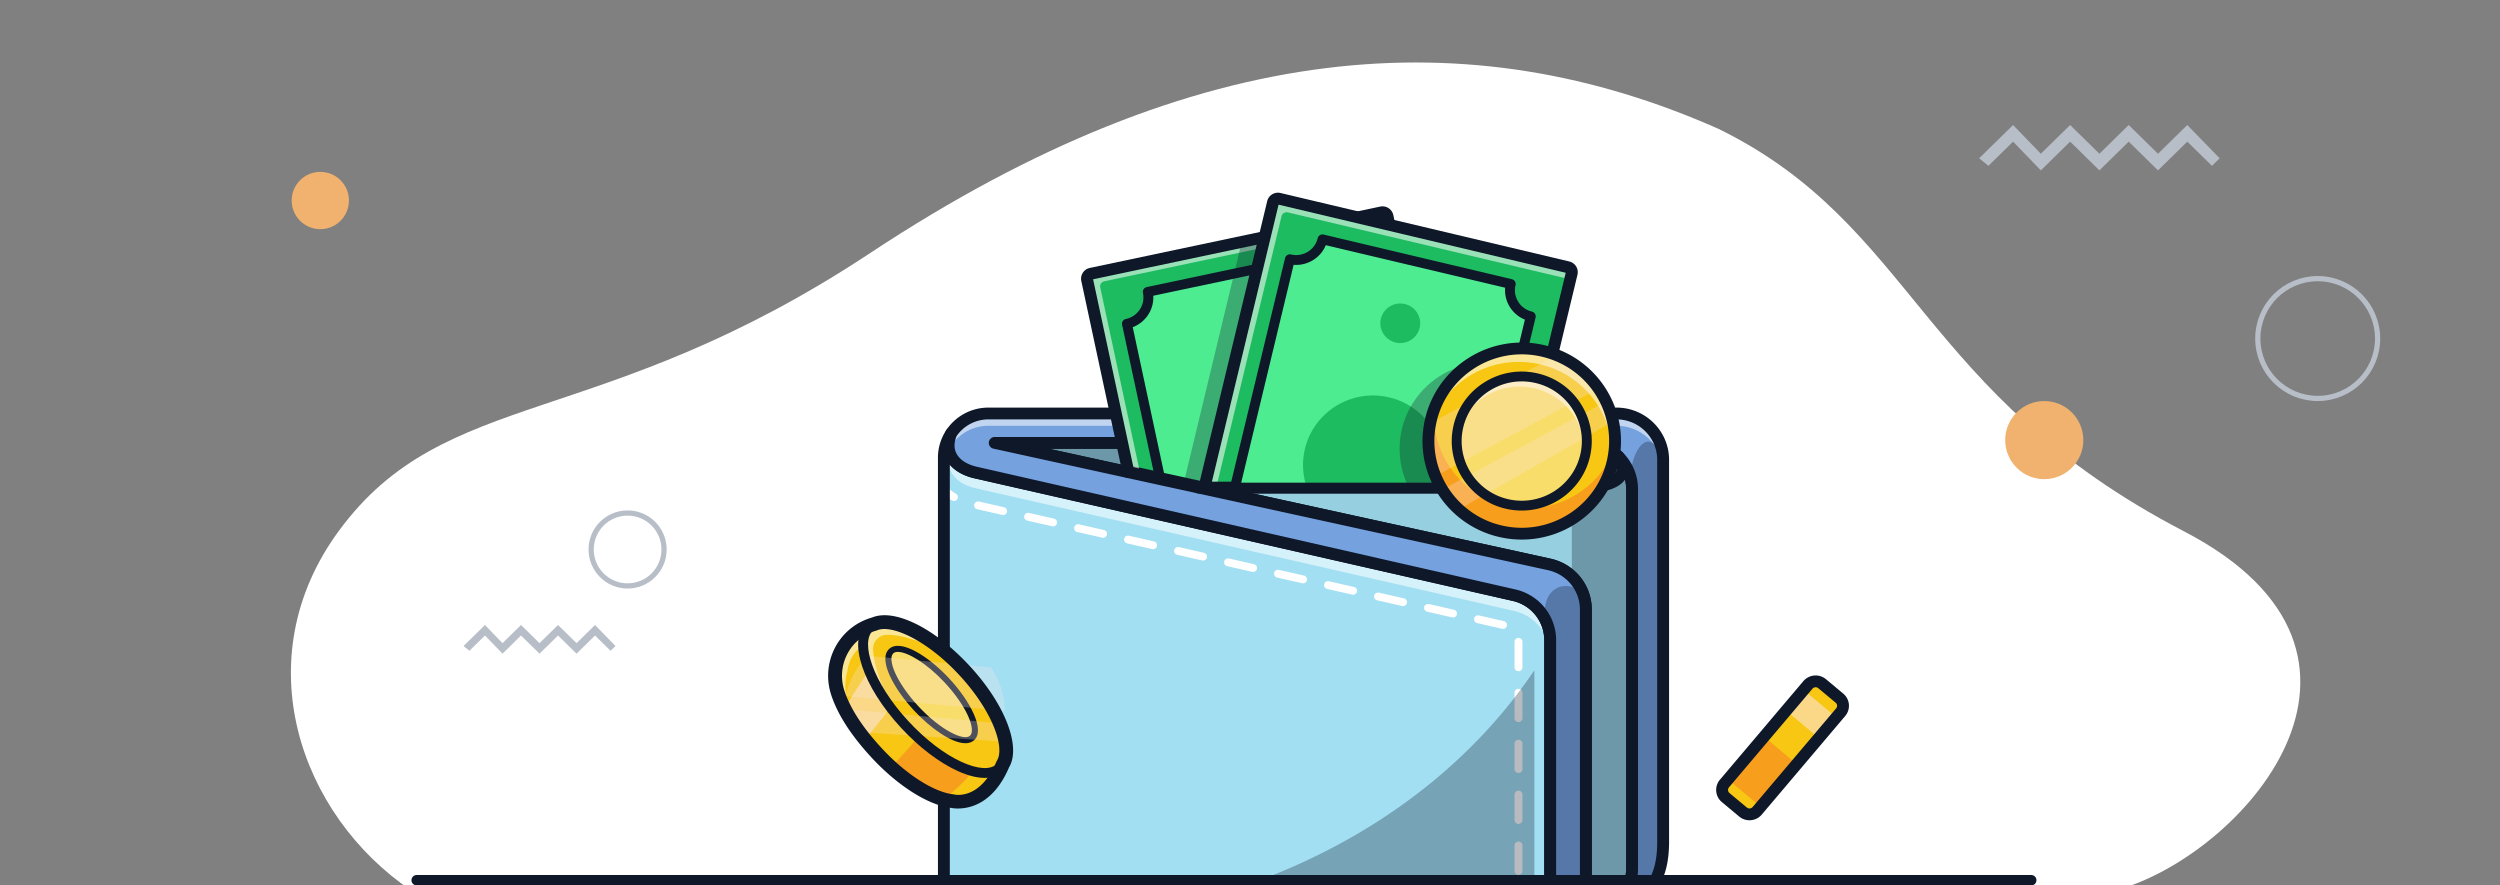 <svg width="480" height="170" fill="none" xmlns="http://www.w3.org/2000/svg">
    <rect width="100%" height="100%" fill="#808080" stroke="none"/>
    <g clip-path="url(#clip0)">
        <path d="M79 171c-21.5-14.5-31.927-44.5-14-68.993C85.5 74 114.954 83.042 167.08 48.58 230.369 6.738 282.54 3.74 329.937 24.734c37.773 18.512 38.533 50.855 89.375 77.273C465.132 125.843 430.137 164.678 406 171c-24.11 6.322-42.749 8-42.749 8s-190.585 55.17-284.25-8z"
              fill="#fff"/>
        <g clip-path="url(#clip1)">
            <path d="M288.699 204.377a9.225 9.225 0 01-1.847-.188 2.983 2.983 0 01-.273-.059l-98.074-22.904a9.667 9.667 0 01-5.542-3.609l-.061-.078a9.497 9.497 0 01-1.867-5.677V87.887a8.6 8.6 0 011.47-4.818l.333.18c-.664 1.536-.683 2.999-.056 4.23.747 1.464 2.369 2.552 4.566 3.06l103.423 23.558c4.155.969 7.056 4.604 7.056 8.839v72.357c0 5.009-4.095 9.084-9.128 9.084z"
                  fill="#A2DFF2"/>
            <path d="M182.663 83.174c-1.624 3.76.639 6.623 4.641 7.548.012.004.023.004.035.008l103.389 23.551c4.048.944 6.909 4.528 6.909 8.655v72.357c0 5.02-4.133 8.895-8.939 8.895a9.114 9.114 0 01-2.071-.24l-98.079-22.906a9.452 9.452 0 01-5.489-3.613h-.004a9.36 9.36 0 01-1.83-5.566V87.887c0-1.745.529-3.361 1.438-4.713zm-.316-.21a8.787 8.787 0 00-1.502 4.922v83.977c0 2.097.658 4.099 1.903 5.789l.114.155h.006a9.865 9.865 0 005.594 3.603l98.078 22.906a9.41 9.41 0 002.158.25c5.138 0 9.319-4.16 9.319-9.273v-72.357c0-4.324-2.961-8.033-7.202-9.023L187.44 90.366l-.012-.004-.032-.006h-.005c-2.142-.496-3.718-1.548-4.439-2.963-.602-1.179-.58-2.586.061-4.07l-.666-.36z"
                  fill="#0E1829"/>
            <path d="M183.159 96.2a.764.764 0 01-.378-.099 8.738 8.738 0 01-2.114-1.658.751.751 0 01.043-1.068.764.764 0 011.075.043c.5.537 1.073.986 1.753 1.373a.754.754 0 01-.379 1.41zM287.051 198.596a.746.746 0 01-.175-.02l-4.794-1.119a.756.756 0 01-.566-.909.762.762 0 01.915-.562l4.793 1.119c.41.096.663.502.566.908a.759.759 0 01-.739.583zm4.238-1.34a.757.757 0 01-.319-.07.752.752 0 01-.371-1.002 2.1 2.1 0 00.19-.89v-3.642c0-.417.341-.755.761-.755s.761.338.761.755v3.641c0 .539-.111 1.053-.331 1.524a.763.763 0 01-.691.439zm-13.824-.899a.746.746 0 01-.175-.02l-4.793-1.12a.754.754 0 01-.566-.908.763.763 0 01.915-.563l4.792 1.12c.41.095.663.502.566.908a.76.76 0 01-.739.583zm-9.586-2.238a.746.746 0 01-.175-.02l-4.793-1.119a.755.755 0 11.349-1.471l4.792 1.119c.41.096.663.502.566.908a.76.76 0 01-.739.583zm-9.586-2.24a.802.802 0 01-.175-.019l-4.794-1.119a.756.756 0 11.349-1.472l4.793 1.12a.754.754 0 01-.173 1.49zm-9.586-2.238a.746.746 0 01-.175-.02l-4.793-1.119a.754.754 0 01-.566-.908.762.762 0 01.914-.563l4.793 1.119a.755.755 0 01-.173 1.491zm42.843-2.122a.759.759 0 01-.761-.755v-4.887c0-.417.341-.756.761-.756s.761.339.761.756v4.887a.758.758 0 01-.761.755zm-52.429-.117a.808.808 0 01-.175-.019l-4.792-1.119a.755.755 0 01-.566-.909.761.761 0 01.914-.563l4.793 1.12a.755.755 0 01-.174 1.49zm-9.586-2.239a.808.808 0 01-.175-.019l-4.792-1.12a.755.755 0 11.348-1.471l4.793 1.119a.756.756 0 01.566.909.76.76 0 01-.74.582zm-9.586-2.238a.752.752 0 01-.175-.02l-4.793-1.119a.756.756 0 11.349-1.471l4.793 1.119a.756.756 0 01-.174 1.491zm-9.585-2.239a.746.746 0 01-.175-.02l-4.794-1.119a.756.756 0 11.349-1.471l4.793 1.119c.41.096.663.502.566.908a.76.76 0 01-.739.583zm-9.586-2.239a.802.802 0 01-.175-.019l-4.793-1.12a.754.754 0 01-.566-.908.762.762 0 01.914-.563l4.793 1.119a.755.755 0 01-.173 1.491zm90.772-.703a.758.758 0 01-.761-.755v-4.887c0-.417.341-.755.761-.755s.761.338.761.755v4.887a.758.758 0 01-.761.755zm-100.358-1.535a.698.698 0 01-.175-.021l-1.248-.291c-1.363-.252-2.553-.562-3.604-.937a.755.755 0 01-.458-.967.764.764 0 01.974-.455c.973.348 2.086.636 3.403.882l1.282.299a.753.753 0 01-.174 1.49zm100.358-8.239a.758.758 0 01-.761-.755v-4.887c0-.417.341-.755.761-.755s.761.338.761.755v4.887a.758.758 0 01-.761.755zm0-9.775a.758.758 0 01-.761-.755v-4.887c0-.417.341-.755.761-.755s.761.338.761.755v4.887a.758.758 0 01-.761.755zm0-9.775a.758.758 0 01-.761-.755v-4.887c0-.417.341-.755.761-.755s.761.338.761.755v4.887a.758.758 0 01-.761.755zm0-9.774a.759.759 0 01-.761-.755v-4.888c0-.417.341-.755.761-.755s.761.338.761.755v4.888a.758.758 0 01-.761.755zm0-9.774a.759.759 0 01-.761-.755v-4.888c0-.417.341-.755.761-.755s.761.338.761.755v4.888a.759.759 0 01-.761.755zm-2.971-8.126a.78.78 0 01-.171-.019l-4.798-1.093a.756.756 0 01-.572-.905.762.762 0 01.912-.567l4.798 1.093a.755.755 0 01-.169 1.491zm-9.598-2.187a.78.78 0 01-.171-.019l-4.799-1.093a.756.756 0 01-.571-.905.763.763 0 01.911-.567l4.799 1.093a.756.756 0 01.572.905.76.76 0 01-.741.586zm-9.598-2.186a.78.78 0 01-.171-.019l-4.8-1.094a.754.754 0 11.34-1.471l4.8 1.093a.755.755 0 01-.169 1.491zm-9.598-2.186a.766.766 0 01-.171-.019l-4.799-1.094a.755.755 0 01-.572-.905.763.763 0 01.912-.567l4.799 1.094a.754.754 0 01-.169 1.491zM250.186 112a.78.78 0 01-.171-.019l-4.799-1.092a.756.756 0 01-.572-.905.763.763 0 01.912-.567l4.799 1.092c.41.094.666.499.572.905a.76.76 0 01-.741.586zm-9.598-2.186a.78.78 0 01-.171-.019l-4.799-1.094a.754.754 0 01-.571-.904.763.763 0 01.911-.568l4.799 1.093a.756.756 0 01.572.905.76.76 0 01-.741.587zm-9.598-2.187a.843.843 0 01-.171-.018l-4.8-1.093a.755.755 0 01-.571-.905.762.762 0 01.911-.567l4.8 1.093a.754.754 0 01-.169 1.49zm-9.598-2.186a.781.781 0 01-.172-.019l-4.798-1.093a.756.756 0 01-.572-.905.764.764 0 01.912-.567l4.799 1.093a.756.756 0 01.571.905.758.758 0 01-.74.586zm-9.599-2.186a.78.78 0 01-.171-.019l-4.799-1.094a.754.754 0 11.341-1.472l4.798 1.094a.755.755 0 01-.169 1.491zm-9.597-2.187a.843.843 0 01-.171-.018l-4.799-1.094a.754.754 0 11.34-1.472l4.799 1.094a.754.754 0 01-.169 1.49zm-9.598-2.186a.787.787 0 01-.172-.019l-4.798-1.093a.755.755 0 01-.572-.905.764.764 0 01.912-.567l4.799 1.093a.755.755 0 01-.169 1.491zM182.319 172.385a.767.767 0 01-.591-.278 6.227 6.227 0 01-1.244-2.478.762.762 0 011.48-.356c.168.689.486 1.321.944 1.879a.751.751 0 01-.11 1.063.755.755 0 01-.479.17z"
                  fill="#fff"/>
            <path opacity=".55"
                  d="M182.306 86.776a8.39 8.39 0 00-1.081 4.131v-3.02c0-1.745.529-3.361 1.438-4.713-.574 1.329-.662 2.545-.357 3.602zM297.637 122.936v3.021c0-4.128-2.861-7.711-6.909-8.655L187.339 93.75c-.012-.003-.023-.003-.035-.007-3.713-.857-5.931-3.383-4.93-6.748.624 1.828 2.439 3.153 4.93 3.727.012.004.023.004.035.008l103.389 23.551c4.048.944 6.909 4.528 6.909 8.655z"
                  fill="#fff"/>
            <path opacity=".55"
                  d="M182.663 86.194c-.118.272-.213.54-.289.8a2.007 2.007 0 01-.069-.218c.111-.197.228-.393.358-.582z"
                  fill="#fff"/>
            <path d="M288.696 205.32a10.255 10.255 0 01-2.36-.276l-98.049-22.899c-4.83-1.126-8.203-5.354-8.203-10.282V87.887a9.54 9.54 0 011.63-5.341 1.148 1.148 0 011.494-.367c.518.279.737.904.505 1.442-.558 1.29-.585 2.446-.082 3.432.618 1.211 2.013 2.123 3.929 2.566l.034.007 103.39 23.552c4.592 1.071 7.795 5.083 7.795 9.759v72.356a9.96 9.96 0 01-3.715 7.767 10.107 10.107 0 01-6.368 2.26zM182.366 89.224v82.639c0 3.871 2.65 7.192 6.443 8.076l98.079 22.907a7.837 7.837 0 006.732-1.542 7.702 7.702 0 002.875-6.011v-72.357c0-3.619-2.478-6.724-6.028-7.552l-103.383-23.55a.757.757 0 01-.038-.008c-2.008-.464-3.623-1.37-4.68-2.602z"
                  fill="#0E1829"/>
            <path d="M304.295 117.05a8.608 8.608 0 00-2.637-6.22 8.765 8.765 0 00-4.121-2.251l-108.29-23.732h115.154a9.13 9.13 0 017.145 3.413 8.918 8.918 0 012.004 5.669v72.844a9.075 9.075 0 01-5.867 8.473 9.25 9.25 0 01-3.197.601l-.192.001V117.05h.001z"
                  fill="#96CFE0"/>
            <path d="M304.401 85.036a8.96 8.96 0 016.996 3.342 8.78 8.78 0 011.963 5.55v72.845a8.755 8.755 0 01-.487 2.889 8.932 8.932 0 01-5.258 5.407 9.041 9.041 0 01-3.13.589v-58.609a8.854 8.854 0 00-2.694-6.355 8.946 8.946 0 00-4.211-2.299l-106.589-23.36h113.41zm0-.378H187.503l3.406.746 106.589 23.359a8.576 8.576 0 014.027 2.201 8.426 8.426 0 012.579 6.085v58.99l.384-.003a9.496 9.496 0 003.264-.614 9.266 9.266 0 005.481-5.637 9.158 9.158 0 00.507-3.012V93.929a9.097 9.097 0 00-2.046-5.788 9.318 9.318 0 00-7.293-3.483z"
                  fill="#0E1829"/>
            <path opacity=".3"
                  d="M313.36 93.928v72.845a8.745 8.745 0 01-.487 2.888 8.93 8.93 0 01-5.258 5.408 9.066 9.066 0 01-3.131.589v-58.609a8.851 8.851 0 00-2.693-6.355V94.748l2.028-1.133c4.839-.136 8.559-1.05 7.578-5.238a8.785 8.785 0 011.963 5.551z"
                  fill="#0E1829"/>
            <path d="M304.484 176.79a1.131 1.131 0 01-1.141-1.132v-58.609c0-3.618-2.478-6.724-6.025-7.552L190.745 86.142a1.134 1.134 0 01-.889-1.229 1.138 1.138 0 011.134-1.01H304.4c5.57 0 10.101 4.498 10.101 10.026v72.844a9.894 9.894 0 01-.549 3.259 10.027 10.027 0 01-5.928 6.095 10.189 10.189 0 01-3.528.663h-.012zM201.453 86.168l96.372 21.12c4.599 1.073 7.8 5.085 7.8 9.761v57.381a7.89 7.89 0 001.582-.42 7.752 7.752 0 005.011-7.238V93.929c0-4.28-3.507-7.76-7.818-7.76H201.453z"
                  fill="#0E1829"/>
            <path opacity=".3"
                  d="M192.892 85.453h22.553l.928 4.575-23.481-4.575zM230.137 93.615h72.446c8.559.166 10.233-2.741 8.152-5.974-2.673-3.412-9.272-3.137-16.997-1.803l-63.601 7.777z"
                  fill="#0E1829"/>
            <path d="M291.237 204.7c-1.415 0-2.892-.172-4.39-.511l.08-.369c.585.119 1.181.18 1.771.18 4.824 0 8.748-3.905 8.748-8.706v-72.358c0-1.348-.32-2.694-.927-3.895a8.74 8.74 0 00-5.835-4.576L187.245 90.902c-2.293-.529-4.005-1.685-4.804-3.253-.679-1.333-.663-2.906.047-4.549a8.756 8.756 0 017.296-3.897h120.578c5.045 0 9.149 4.074 9.149 9.081v72.844c.129 9.571-3.89 12.266-11.852 14.125l-.112-.36a8.698 8.698 0 005.622-8.12V93.929a8.47 8.47 0 00-.317-2.312l-.007-.025v-.008c-1.05-3.745-4.52-6.358-8.445-6.358H192.734L297.62 108.21a9.144 9.144 0 016.398 5.465 8.897 8.897 0 01.656 3.375v72.006c.316 4.862-.919 8.922-3.57 11.73-2.418 2.561-5.831 3.914-9.867 3.914z"
                  fill="#75A1DE"/>
            <path d="M310.362 79.391c4.949 0 8.959 3.984 8.959 8.893v72.844c.13 9.614-4.089 12.163-11.706 13.942a8.93 8.93 0 005.258-5.408 8.745 8.745 0 00.487-2.888V93.929c0-.82-.111-1.612-.324-2.364v-.007c-1.042-3.757-4.515-6.522-8.635-6.522h-113.41l106.589 23.359a8.94 8.94 0 016.261 5.351 8.733 8.733 0 01.643 3.304v72.006c.643 9.895-5.208 15.455-13.247 15.455a19.75 19.75 0 01-4.348-.505 9.065 9.065 0 001.809.183c4.806 0 8.939-3.874 8.939-8.895v-72.357c0-1.42-.339-2.775-.948-3.98a8.942 8.942 0 00-5.961-4.675L187.338 90.73c-.011-.004-.022-.004-.034-.008-4.002-.925-6.265-3.787-4.641-7.548a8.563 8.563 0 017.122-3.784h120.577v.001zm0-.377H189.785a8.945 8.945 0 00-7.439 3.951l-.019.029-.013.031c-.733 1.697-.747 3.325-.041 4.708.823 1.614 2.573 2.804 4.929 3.353l.012.004.035.006h.005l103.39 23.552a8.543 8.543 0 015.706 4.476 8.494 8.494 0 01.907 3.811v72.359c0 4.696-3.839 8.517-8.558 8.517-.577 0-1.16-.059-1.733-.175l-.16.737c1.511.343 3.002.516 4.432.516 4.09 0 7.55-1.374 10.005-3.973 2.687-2.845 3.94-6.949 3.623-11.872V117.05a9.066 9.066 0 00-.672-3.445 9.328 9.328 0 00-6.527-5.577L194.478 85.413h109.923c3.831 0 7.219 2.546 8.255 6.196l.014.058c.206.723.309 1.484.309 2.261v72.845a8.513 8.513 0 01-5.5 7.944l.223.72c3.318-.774 6.699-1.812 8.945-4.138 2.147-2.224 3.117-5.457 3.054-10.176v-72.84c.001-5.111-4.189-9.27-9.339-9.27z"
                  fill="#0E1829"/>
            <path opacity=".55"
                  d="M312.873 169.661a8.75 8.75 0 00.487-2.889v2.36a8.75 8.75 0 01-.487 2.889 8.752 8.752 0 01-.818 1.726c-1.316.521-2.8.94-4.44 1.321a8.927 8.927 0 005.258-5.407zM319.321 88.283v2.36c0-4.909-4.01-8.893-8.959-8.893H189.785a8.563 8.563 0 00-7.122 3.784 6.82 6.82 0 00-.384 1.155c-.274-1.038-.175-2.224.384-3.515a8.563 8.563 0 017.122-3.784h120.577c4.949 0 8.959 3.984 8.959 8.893z"
                  fill="#fff"/>
            <path opacity=".3"
                  d="M304.485 189.055c.753 11.607-7.426 17.249-17.595 14.949 5.527 1.126 10.747-3.07 10.747-8.711v-72.357c0-1.42-.339-2.776-.947-3.98-.83-5.706 3.461-8.111 7.152-5.211a8.748 8.748 0 01.643 3.304v72.006z"
                  fill="#0E1829"/>
            <path d="M291.267 205.649c-1.485 0-3.035-.179-4.631-.54a1.133 1.133 0 01-.862-1.344 1.143 1.143 0 011.345-.87 7.814 7.814 0 006.501-1.591 7.704 7.704 0 002.876-6.011v-72.357c0-3.619-2.479-6.725-6.029-7.552l-103.383-23.55a.757.757 0 01-.038-.008c-2.588-.599-4.524-1.93-5.453-3.752-.81-1.59-.803-3.439.021-5.347.027-.063.061-.125.1-.182a9.702 9.702 0 018.071-4.288h120.577c5.57 0 10.101 4.498 10.101 10.026v72.844c.135 10.09-4.512 13.159-12.586 15.044a1.132 1.132 0 01-.669-2.161 7.752 7.752 0 005.011-7.238V93.929c0-4.28-3.506-7.76-7.817-7.76H201.454l96.371 21.119c4.599 1.073 7.801 5.085 7.801 9.761v71.97c.36 5.68-1.364 10.432-4.855 13.385-2.533 2.141-5.813 3.245-9.504 3.245zM187.594 89.626l103.39 23.551c4.592 1.071 7.795 5.083 7.795 9.759v72.357a9.95 9.95 0 01-3.396 7.497 11.04 11.04 0 003.908-2.111c2.979-2.519 4.382-6.513 4.055-11.551l-.002-.072V117.05c0-3.619-2.477-6.724-6.025-7.552L190.745 86.142a1.135 1.135 0 01-.889-1.229 1.139 1.139 0 011.135-1.01h113.41c5.569 0 10.1 4.498 10.1 10.026v72.844a9.894 9.894 0 01-.549 3.259 10.046 10.046 0 01-.991 2.065c3.594-1.838 5.302-4.828 5.22-10.954v-72.86c0-4.279-3.507-7.76-7.818-7.76H189.785a7.425 7.425 0 00-6.114 3.194c-.518 1.252-.532 2.373-.042 3.336.618 1.21 2.014 2.123 3.93 2.566.012.001.024.004.035.007z"
                  fill="#0E1829"/>
            <path d="M303.264 94.755c-.231 0-.465-.003-.704-.007h-72.423c-.63 0-1.141-.507-1.141-1.133s.511-1.133 1.141-1.133h72.445c5.898.109 7.315-1.252 7.649-1.843.417-.738-.019-1.706-.458-2.388a1.129 1.129 0 01.347-1.564 1.147 1.147 0 011.577.345c1.403 2.18 1.061 3.767.525 4.715-1.127 1.997-4.139 3.008-8.958 3.008z"
                  fill="#0E1829"/>
            <path d="M277.573 93.614l-40.835.287-.065-.015-9.187-2.012-4.976-1.092-6.121-1.34-.944-4.407-1.21-5.645-5.508-25.677a.979.979 0 01.757-1.163l28.935-6.114 4.398-.929 12.227-2.583 5.634-1.19h.004l4.546-.962a.987.987 0 011.172.751l.354 1.65.57 2.663 7.198 33.554 1.21 5.645 1.841 8.58z"
                  fill="#1EBC61"/>
            <path d="M236.716 94.09l-.087-.02-20.401-4.47-2.179-10.17-5.508-25.677a1.17 1.17 0 01.904-1.387l51.233-10.82 4.51-.959a1.18 1.18 0 011.398.897l11.222 52.318-.234.001-40.858.288zm-20.167-4.806l20.21 4.43 40.579-.286-11.125-51.864a.782.782 0 00-.346-.498.789.789 0 00-.6-.109l-55.744 11.778a.792.792 0 00-.611.939l7.637 35.61z"
                  fill="#0E1829"/>
            <path opacity=".55"
                  d="M266.605 42.475l-3.404.722h-.004l-17.858 3.772-33.333 7.042a.982.982 0 00-.761 1.163l5.513 25.678 1.209 5.645.735 3.451-2.313-.506-.944-4.406-1.21-5.646-5.508-25.677a.98.98 0 01.757-1.163l33.333-7.042 17.861-3.773h.004l4.546-.962a.986.986 0 011.172.75l.205.952z"
                  fill="#fff"/>
            <path d="M271.738 93.615l-35.065.272-14.163-3.104-1.233-5.747-1.209-5.646-3.694-17.226c2.807-.593 4.599-3.334 4.002-6.125l20.973-4.43 15.365-3.247c.598 2.787 3.36 4.566 6.171 3.973l5.801 27.055 1.21 5.646 1.842 8.579z"
                  fill="#4EEC91"/>
            <path d="M236.653 94.075l-.021-.004-14.283-3.13-2.468-11.51-3.734-17.412.187-.04c2.7-.57 4.43-3.217 3.855-5.9l-.039-.185.185-.04 36.525-7.715.039.184c.575 2.681 3.243 4.397 5.945 3.827l.185-.039.04.184 8.901 41.507-35.317.273zm-13.983-3.45l14.023 3.073 34.809-.27-8.765-40.873c-2.781.491-5.483-1.252-6.167-3.97l-35.973 7.6c.491 2.76-1.262 5.443-4 6.12l6.073 28.32z"
                  fill="#0E1829"/>
            <path opacity=".3"
                  d="M277.573 93.615l-40.836.287-.064-.015-9.188-2.013 10.934-45.437 4.398-.93 12.227-2.582 12.28 2.911 7.198 33.554 1.21 5.646 1.841 8.579z"
                  fill="#0E1829"/>
            <path d="M277.572 94.748c-.527 0-1-.365-1.115-.897l-11.141-51.938-4.396.93a1.04 1.04 0 01-.042.008l-51.003 10.775 7.892 36.796a1.133 1.133 0 01-.879 1.345 1.14 1.14 0 01-1.353-.873L207.61 53.95a2.114 2.114 0 011.635-2.506l51.196-10.816a.702.702 0 01.042-.007l4.508-.955a2.13 2.13 0 012.526 1.622L278.69 93.38a1.133 1.133 0 01-1.118 1.368z"
                  fill="#0E1829"/>
            <path d="M271.736 94.56a.95.95 0 01-.929-.748l-8.67-40.428c-2.659.147-5.134-1.447-6.083-3.916l-34.623 7.314c.147 2.64-1.457 5.097-3.945 6.038l6.216 28.982a.951.951 0 01-1.86.393l-6.399-29.834a.938.938 0 01.132-.71.953.953 0 01.6-.41c2.29-.484 3.757-2.73 3.27-5.005a.942.942 0 01.732-1.12l36.338-7.676a.962.962 0 01.716.13c.212.137.36.351.413.596.487 2.273 2.749 3.73 5.043 3.245a.95.95 0 011.127.727l8.853 41.28a.944.944 0 01-.931 1.142z"
                  fill="#0E1829"/>
            <path d="M301.764 52.485l-5.927 24.624-3.971 16.506H231.24l13.171-54.731a.988.988 0 011.19-.725l55.433 13.145a.98.98 0 01.73 1.181z"
                  fill="#1EBC61"/>
            <path opacity=".55"
                  d="M301.764 52.485l-.277 1.152-54.238-12.861a.99.99 0 00-1.191.725l-12.539 52.114h-2.279l13.171-54.731a.988.988 0 011.19-.725l55.433 13.145a.98.98 0 01.73 1.181z"
                  fill="#fff"/>
            <path d="M291.866 94.748H231.24c-.349 0-.679-.16-.895-.432a1.129 1.129 0 01-.215-.965l13.171-54.73c.27-1.13 1.419-1.833 2.562-1.565l55.436 13.146a2.116 2.116 0 011.575 2.544v.003l-9.899 41.13c-.122.509-.581.868-1.109.868zm-59.18-2.266h58.279l9.653-40.112-55.133-13.073-12.799 53.185zm69.078-39.996h.004-.004z"
                  fill="#0E1829"/>
            <path opacity=".3"
                  d="M319.321 89.253v71.874c.129 9.614-4.09 12.163-11.706 13.941a8.927 8.927 0 005.258-5.407 8.75 8.75 0 00.487-2.889V93.928c0-.82-.111-1.612-.324-2.364v-.007c.324-6.17 4.47-10.37 6.285-2.304z"
                  fill="#0E1829"/>
            <path d="M293.908 60.744l-7.912 32.87h-48.89l10.55-43.836c2.796.66 5.6-1.05 6.265-3.822l36.138 8.569c-.666 2.771 1.057 5.558 3.849 6.219z"
                  fill="#4EEC91"/>
            <path d="M266.137 76.172c-7.287-1.382-14.324 3.363-15.715 10.596a13.17 13.17 0 00.496 6.847h25.398c.205-.594.374-1.208.495-1.844 1.393-7.232-3.386-14.216-10.674-15.599zM268.851 65.866c2.113 0 3.825-1.7 3.825-3.797 0-2.096-1.712-3.796-3.825-3.796-2.112 0-3.825 1.7-3.825 3.796 0 2.097 1.713 3.797 3.825 3.797z"
                  fill="#1EBC61"/>
            <path opacity=".3"
                  d="M299.261 76.941l-3.971 16.506h-24.873a16.41 16.41 0 01-1.689-7.27c0-9.145 7.468-16.561 16.682-16.561a16.707 16.707 0 0113.851 7.325z"
                  fill="#0E1829"/>
            <path d="M285.996 94.559h-48.889a.953.953 0 01-.747-.36.942.942 0 01-.179-.804l10.55-43.836a.95.95 0 011.145-.7c2.279.538 4.577-.86 5.12-3.121a.951.951 0 011.146-.7l36.137 8.569c.511.12.827.63.705 1.137-.543 2.263.867 4.542 3.145 5.082a.941.941 0 01.705 1.138l-7.913 32.87a.95.95 0 01-.925.725zm-47.684-1.888h46.934l7.534-31.299c-2.464-1.002-4.007-3.495-3.795-6.131l-34.43-8.163c-1.009 2.444-3.522 3.978-6.177 3.766L238.312 92.67z"
                  fill="#0E1829"/>
            <path opacity=".3"
                  d="M294.593 128.698v66.595c0 3.24-2.644 5.876-5.893 5.876-.399 0-.802-.042-1.198-.125l-.091-.015-98.167-22.928a6.273 6.273 0 01-1.228-.423c42.064 1.416 84.029-15.577 106.577-48.98z"
                  fill="#0E1829"/>
            <path d="M309.672 88.49c-2.116 9.591-11.667 15.663-21.33 13.562a17.877 17.877 0 01-11.429-8.062 17.32 17.32 0 01-1.314-2.57 17.54 17.54 0 01-1.002-10.142c.026-.134.052-.265.081-.397 2.118-9.595 11.669-15.667 21.332-13.566a17.98 17.98 0 012.919.9 17.823 17.823 0 019.448 8.883 17.499 17.499 0 011.616 5.732 17.526 17.526 0 01-.321 5.66z"
                  fill="#F7C714"/>
            <path opacity=".55"
                  d="M309.673 88.49c-.096.434-.208.863-.333 1.282 1.32-9.132-4.675-17.866-13.901-19.872-9.225-2.005-18.351 3.44-20.998 12.283.063-.432.142-.868.238-1.302 2.118-9.595 11.668-15.667 21.331-13.566 9.663 2.102 15.781 11.582 13.663 21.175z"
                  fill="#fff"/>
            <path d="M309.672 88.49c-2.117 9.591-11.667 15.663-21.33 13.562-9.663-2.1-15.781-11.58-13.663-21.172.183-.83.422-1.633.713-2.408-.666 8.695 5.203 16.772 14.03 18.691 8.827 1.92 17.561-2.982 20.618-11.156a17.702 17.702 0 01-.368 2.483z"
                  fill="#F89E1D"/>
            <path d="M289.503 96.795c-6.728-1.463-11.002-8.086-9.528-14.763 1.474-6.678 8.146-10.92 14.874-9.457 6.728 1.463 11.002 8.086 9.528 14.763-1.474 6.677-8.147 10.92-14.874 9.457z"
                  fill="#F9DD6A"/>
            <path opacity=".55"
                  d="M304.376 87.339a12.33 12.33 0 01-.253.96c.875-6.335-3.302-12.397-9.701-13.788-6.398-1.391-12.747 2.381-14.62 8.499.045-.324.102-.65.175-.977 1.474-6.678 8.146-10.922 14.873-9.46 6.726 1.464 11 8.088 9.526 14.766z"
                  fill="#fff"/>
            <path opacity=".27"
                  d="M306.928 74.597l-31.329 16.822a17.54 17.54 0 01-1.002-10.142l24.331-13.063a17.825 17.825 0 018 6.383zM309.687 80.928l-29.462 16.824c-1.566-1.269-2.263-2.069-3.312-3.762l31.464-16.892c.852 1.79 1.103 1.822 1.31 3.83z"
                  fill="#FCE5E5"/>
            <path d="M292.178 98.028c-.95 0-1.914-.1-2.879-.31a13.344 13.344 0 01-8.437-5.84c-1.938-3.004-2.584-6.572-1.816-10.049.767-3.476 2.856-6.45 5.882-8.373a13.435 13.435 0 0110.124-1.803 13.346 13.346 0 018.437 5.84c1.938 3.004 2.584 6.572 1.816 10.047-1.374 6.228-6.951 10.488-13.127 10.488zm-.016-24.8c-2.181 0-4.322.619-6.207 1.817-2.598 1.653-4.392 4.205-5.05 7.189a11.31 11.31 0 001.56 8.626 11.46 11.46 0 007.242 5.013c.828.18 1.657.266 2.472.266 5.302.001 10.089-3.656 11.269-9.003a11.302 11.302 0 00-1.56-8.626 11.465 11.465 0 00-7.242-5.014 11.738 11.738 0 00-2.484-.268z"
                  fill="#0E1829"/>
            <path d="M292.179 103.6c-1.346 0-2.712-.143-4.081-.44a19.003 19.003 0 01-12.157-8.575 18.511 18.511 0 01-1.398-2.736 18.661 18.661 0 01-1.065-10.788c.031-.156.057-.288.086-.422 2.249-10.187 12.426-16.661 22.69-14.429 1.064.231 2.108.553 3.106.956a18.915 18.915 0 018.508 6.79 19.263 19.263 0 011.54 2.659 18.564 18.564 0 011.72 6.1c.214 1.997.1 4.023-.341 6.02-1.948 8.826-9.854 14.865-18.608 14.865zm-.005-35.565c-7.706 0-14.665 5.316-16.38 13.088a16.432 16.432 0 00.86 9.866 16.68 16.68 0 004.926 6.604 16.648 16.648 0 007.007 3.354c1.203.262 2.407.387 3.592.387 7.706.001 14.663-5.314 16.379-13.085.388-1.758.489-3.54.3-5.299a16.365 16.365 0 00-1.512-5.367 17.122 17.122 0 00-1.359-2.345 16.644 16.644 0 00-7.487-5.973 16.865 16.865 0 00-2.735-.842 16.86 16.86 0 00-3.591-.388z"
                  fill="#0E1829"/>
            <path d="M334.658 155.909l-3.324-2.772a1.909 1.909 0 01-.237-2.703l16.025-18.931a1.941 1.941 0 012.722-.235l3.324 2.772c.818.682.923 1.893.237 2.702l-16.024 18.932a1.943 1.943 0 01-2.723.235z"
                  fill="#F7C714"/>
            <path d="M335.899 156.547a2.12 2.12 0 01-1.363-.493l-3.324-2.772a2.099 2.099 0 01-.259-2.97l16.024-18.931a2.137 2.137 0 012.991-.258l3.324 2.772a2.1 2.1 0 01.26 2.969l-16.024 18.932a2.134 2.134 0 01-1.629.751zm-1.118-.783a1.754 1.754 0 002.454-.211l16.025-18.932a1.723 1.723 0 00-.214-2.437l-3.324-2.773a1.754 1.754 0 00-2.455.212l-16.024 18.932a1.72 1.72 0 00.213 2.436l3.325 2.773z"
                  fill="#0E1829"/>
            <path d="M338.698 141.466l-6.931 8.189 6.284 5.24 6.931-8.188-6.284-5.241z" fill="#F89E1D"/>
            <path opacity=".55" d="M346.3 132.485l-3.367 3.978 6.283 5.24 3.367-3.978-6.283-5.24z" fill="#FCE5E5"/>
            <path d="M335.897 157.492a3.07 3.07 0 01-1.973-.716l-3.323-2.772a3.018 3.018 0 01-1.085-2.072 3.018 3.018 0 01.709-2.227l16.023-18.931a3.093 3.093 0 014.331-.373l3.323 2.771a3.026 3.026 0 011.085 2.073 3.02 3.02 0 01-.709 2.227l-16.023 18.93a3.056 3.056 0 01-2.088 1.077 3.05 3.05 0 01-.27.013zm12.706-25.54a.795.795 0 00-.608.28l-16.023 18.93a.78.78 0 00.097 1.107l3.324 2.772a.797.797 0 001.115-.096l16.023-18.93a.778.778 0 00-.097-1.107l-3.323-2.772a.79.79 0 00-.508-.184zm-17.505 18.481h.004-.004z"
                  fill="#0E1829"/>
            <path d="M185.159 128.716c-6.312-6.814-13.662-10.502-17.293-8.901 0 0-5.064 1.085-6.867 6.694-2.128 3.656.895 11.11 7.35 18.08 4.942 5.334 10.521 8.753 14.453 9.219h.001s6.063 1.66 9.743-7.07c2.115-3.373-.968-11.092-7.387-18.022z"
                  fill="#F7C714"/>
            <path d="M183.964 154.113c-.736 0-1.196-.118-1.212-.123-4.112-.485-9.695-4.041-14.543-9.274-6.507-7.025-9.541-14.538-7.385-18.284 1.762-5.449 6.623-6.711 6.981-6.797 3.8-1.653 11.151 2.107 17.494 8.954 6.409 6.919 9.594 14.764 7.407 18.249-2.696 6.402-6.739 7.275-8.742 7.275zm-14.136-34.482c-.704 0-1.338.115-1.885.357l-.037.012c-.05.011-4.98 1.133-6.727 6.567l-.017.037c-2.093 3.598.92 10.941 7.326 17.857 4.717 5.092 10.344 8.686 14.335 9.16.088.02 5.976 1.513 9.545-6.956 2.113-3.372-1.053-11.022-7.351-17.82-5.205-5.622-11.273-9.214-15.189-9.214z"
                  fill="#0E1829"/>
            <path d="M176.181 141.703l-5.207 5.809 9.452 6.647s5.228-4.284 5.654-5.333c-.001 0-10.173-4.62-9.899-7.123z"
                  fill="#F89E1D"/>
            <path opacity=".55" d="M167.147 128.222l-5.017 7.665 3.911 6.182 4.738-5.912-3.632-7.935z" fill="#FCE5E5"/>
            <path opacity=".55"
                  d="M166.161 123.717s-3.015 1.184-3.478 5.245c0 0-1.346 3.924.982 7.523 0 0-3.121-6.341-3.33-6.862-.209-.521 2.112-7.169 2.112-7.169l2.229-1.132 1.485 2.395z"
                  fill="#fff"/>
            <path opacity=".55"
                  d="M176.63 123.23s-3.429-1.338-6.248-1.359c-1.559-.011-2.807 1.225-2.756 2.772.069 2.028.765 5.528 3.618 10.868l-5.022-8.484s-.521-5.682.966-7.068c-.001.001 6.137-1.02 9.442 3.271z"
                  fill="#fff"/>
            <path d="M186.64 141.681c1.622-1.487-.538-6.424-4.823-11.028-4.286-4.604-9.074-7.131-10.695-5.644-1.622 1.486.538 6.424 4.823 11.028 4.286 4.604 9.074 7.131 10.695 5.644z"
                  fill="#F9DD6A"/>
            <path d="M185.357 142.3c-2.26 0-6.032-2.345-9.555-6.13-4.422-4.753-6.537-9.715-4.812-11.296 1.726-1.582 6.54.903 10.963 5.656 4.423 4.752 6.538 9.714 4.813 11.295-.351.322-.83.475-1.409.475zm-12.966-17.526c-.475 0-.864.122-1.143.377-1.516 1.39.698 6.318 4.834 10.762 4.136 4.443 8.911 7.023 10.426 5.634 1.515-1.39-.698-6.318-4.834-10.763-3.374-3.625-7.174-6.01-9.283-6.01z"
                  fill="#0E1829"/>
            <path d="M185.361 142.701c-2.625 0-6.692-2.873-9.849-6.265-3.954-4.248-6.976-9.846-4.79-11.85 2.186-2.005 7.569 1.429 11.522 5.678 3.954 4.248 6.976 9.845 4.791 11.85-.441.403-1.012.587-1.674.587zm-12.969-17.537c-.376 0-.674.09-.875.275-1.185 1.087.517 5.546 4.856 10.208 4.213 4.527 8.683 6.696 9.867 5.613 1.185-1.087-.517-5.546-4.856-10.208-3.494-3.755-7.166-5.888-8.992-5.888z"
                  fill="#0E1829"/>
            <path opacity=".27"
                  d="M192.932 136.483l-30.534-2.815a15.159 15.159 0 014.166-7.737l23.713 2.187a15.171 15.171 0 012.655 8.365zM191.861 142.326l-29.198-1.928c-.511-1.652-.625-2.555-.562-4.265l30.665 2.829c-.252 1.686-.087 1.827-.905 3.364z"
                  fill="#FCE5E5"/>
            <path d="M189.08 149.358c-1.502 0-3.266-.444-5.215-1.332-3.554-1.619-7.4-4.548-10.827-8.247-7.38-7.968-10.345-16.779-6.751-20.061 3.596-3.281 12.193.391 19.573 8.358 3.427 3.7 6.046 7.748 7.374 11.4 1.424 3.919 1.204 6.994-.623 8.66-.893.815-2.092 1.222-3.531 1.222zm-19.292-28.949c-.94 0-1.697.232-2.211.701-2.369 2.163-.133 9.835 6.864 17.388 3.259 3.518 6.888 6.292 10.219 7.809 3.026 1.378 5.454 1.537 6.661.436 1.207-1.101 1.25-3.516.12-6.625-1.244-3.421-3.724-7.242-6.984-10.761-5.478-5.914-11.275-8.948-14.669-8.948z"
                  fill="#0E1829"/>
            <path d="M183.932 155.234a6.958 6.958 0 01-1.34-.12c-4.392-.544-10.219-4.229-15.223-9.63-3.95-4.264-6.571-8.337-7.792-12.106-1.921-5.925 1.104-12.292 6.885-14.495.453-.172.795-.273.97-.32 4.317-1.788 11.982 1.999 18.708 9.259 6.799 7.34 9.972 15.515 7.595 19.517-2.952 6.917-7.481 7.895-9.803 7.895zm-.786-2.703c.238.061 5.037 1.133 8.171-6.303.027-.065.06-.128.098-.188 1.55-2.471-.776-9.454-7.236-16.428-6.314-6.817-13.103-9.764-15.772-8.588a1.415 1.415 0 01-.23.078s-.296.074-.761.25c-4.461 1.7-6.792 6.627-5.304 11.218 1.103 3.402 3.531 7.145 7.219 11.125 4.543 4.905 9.892 8.359 13.63 8.802.061.006.124.019.185.034z"
                  fill="#0E1829"/>
        </g>
        <path stroke="#0E1829" stroke-width="2" stroke-linecap="round" stroke-linejoin="round" d="M80 169h310"/>
        <circle cx="392.5" cy="84.5" r="7.5" fill="#F0B26E"/>
        <circle r="11.5" transform="matrix(-1 0 0 1 445 65)" stroke="#B7BEC7"/>
        <path d="M426.173 30.388L419.958 24l-5.624 5.517L408.71 24l-5.623 5.517L397.463 24l-5.624 5.517L386.512 24 380 30.388l1.776 1.451 4.736-4.645 5.327 5.517 5.624-5.517 5.624 5.517 5.623-5.517 5.624 5.517 5.624-5.517 4.735 4.646 1.48-1.452z"
              fill="#B7BEC7"/>
        <circle r="7" transform="matrix(-1 0 0 1 120.5 105.5)" stroke="#B7BEC7"/>
        <path d="M118.173 124.036L114.246 120l-3.553 3.486L107.14 120l-3.553 3.486-3.554-3.486-3.553 3.486L93.114 120 89 124.036l1.122.917 2.992-2.935 3.366 3.486 3.553-3.486 3.554 3.486 3.553-3.486 3.553 3.486 3.553-3.486 2.992 2.935.935-.917z"
              fill="#B7BEC7"/>
        <circle cx="61.5" cy="38.5" r="5.5" fill="#F0B26E"/>
    </g>
    <defs>
        <clipPath id="clip0">
            <path fill="#fff" d="M0 0h480v170H0z"/>
        </clipPath>
        <clipPath id="clip1">
            <path fill="#fff" transform="translate(159 37)" d="M0 0h196v209H0z"/>
        </clipPath>
    </defs>
</svg>